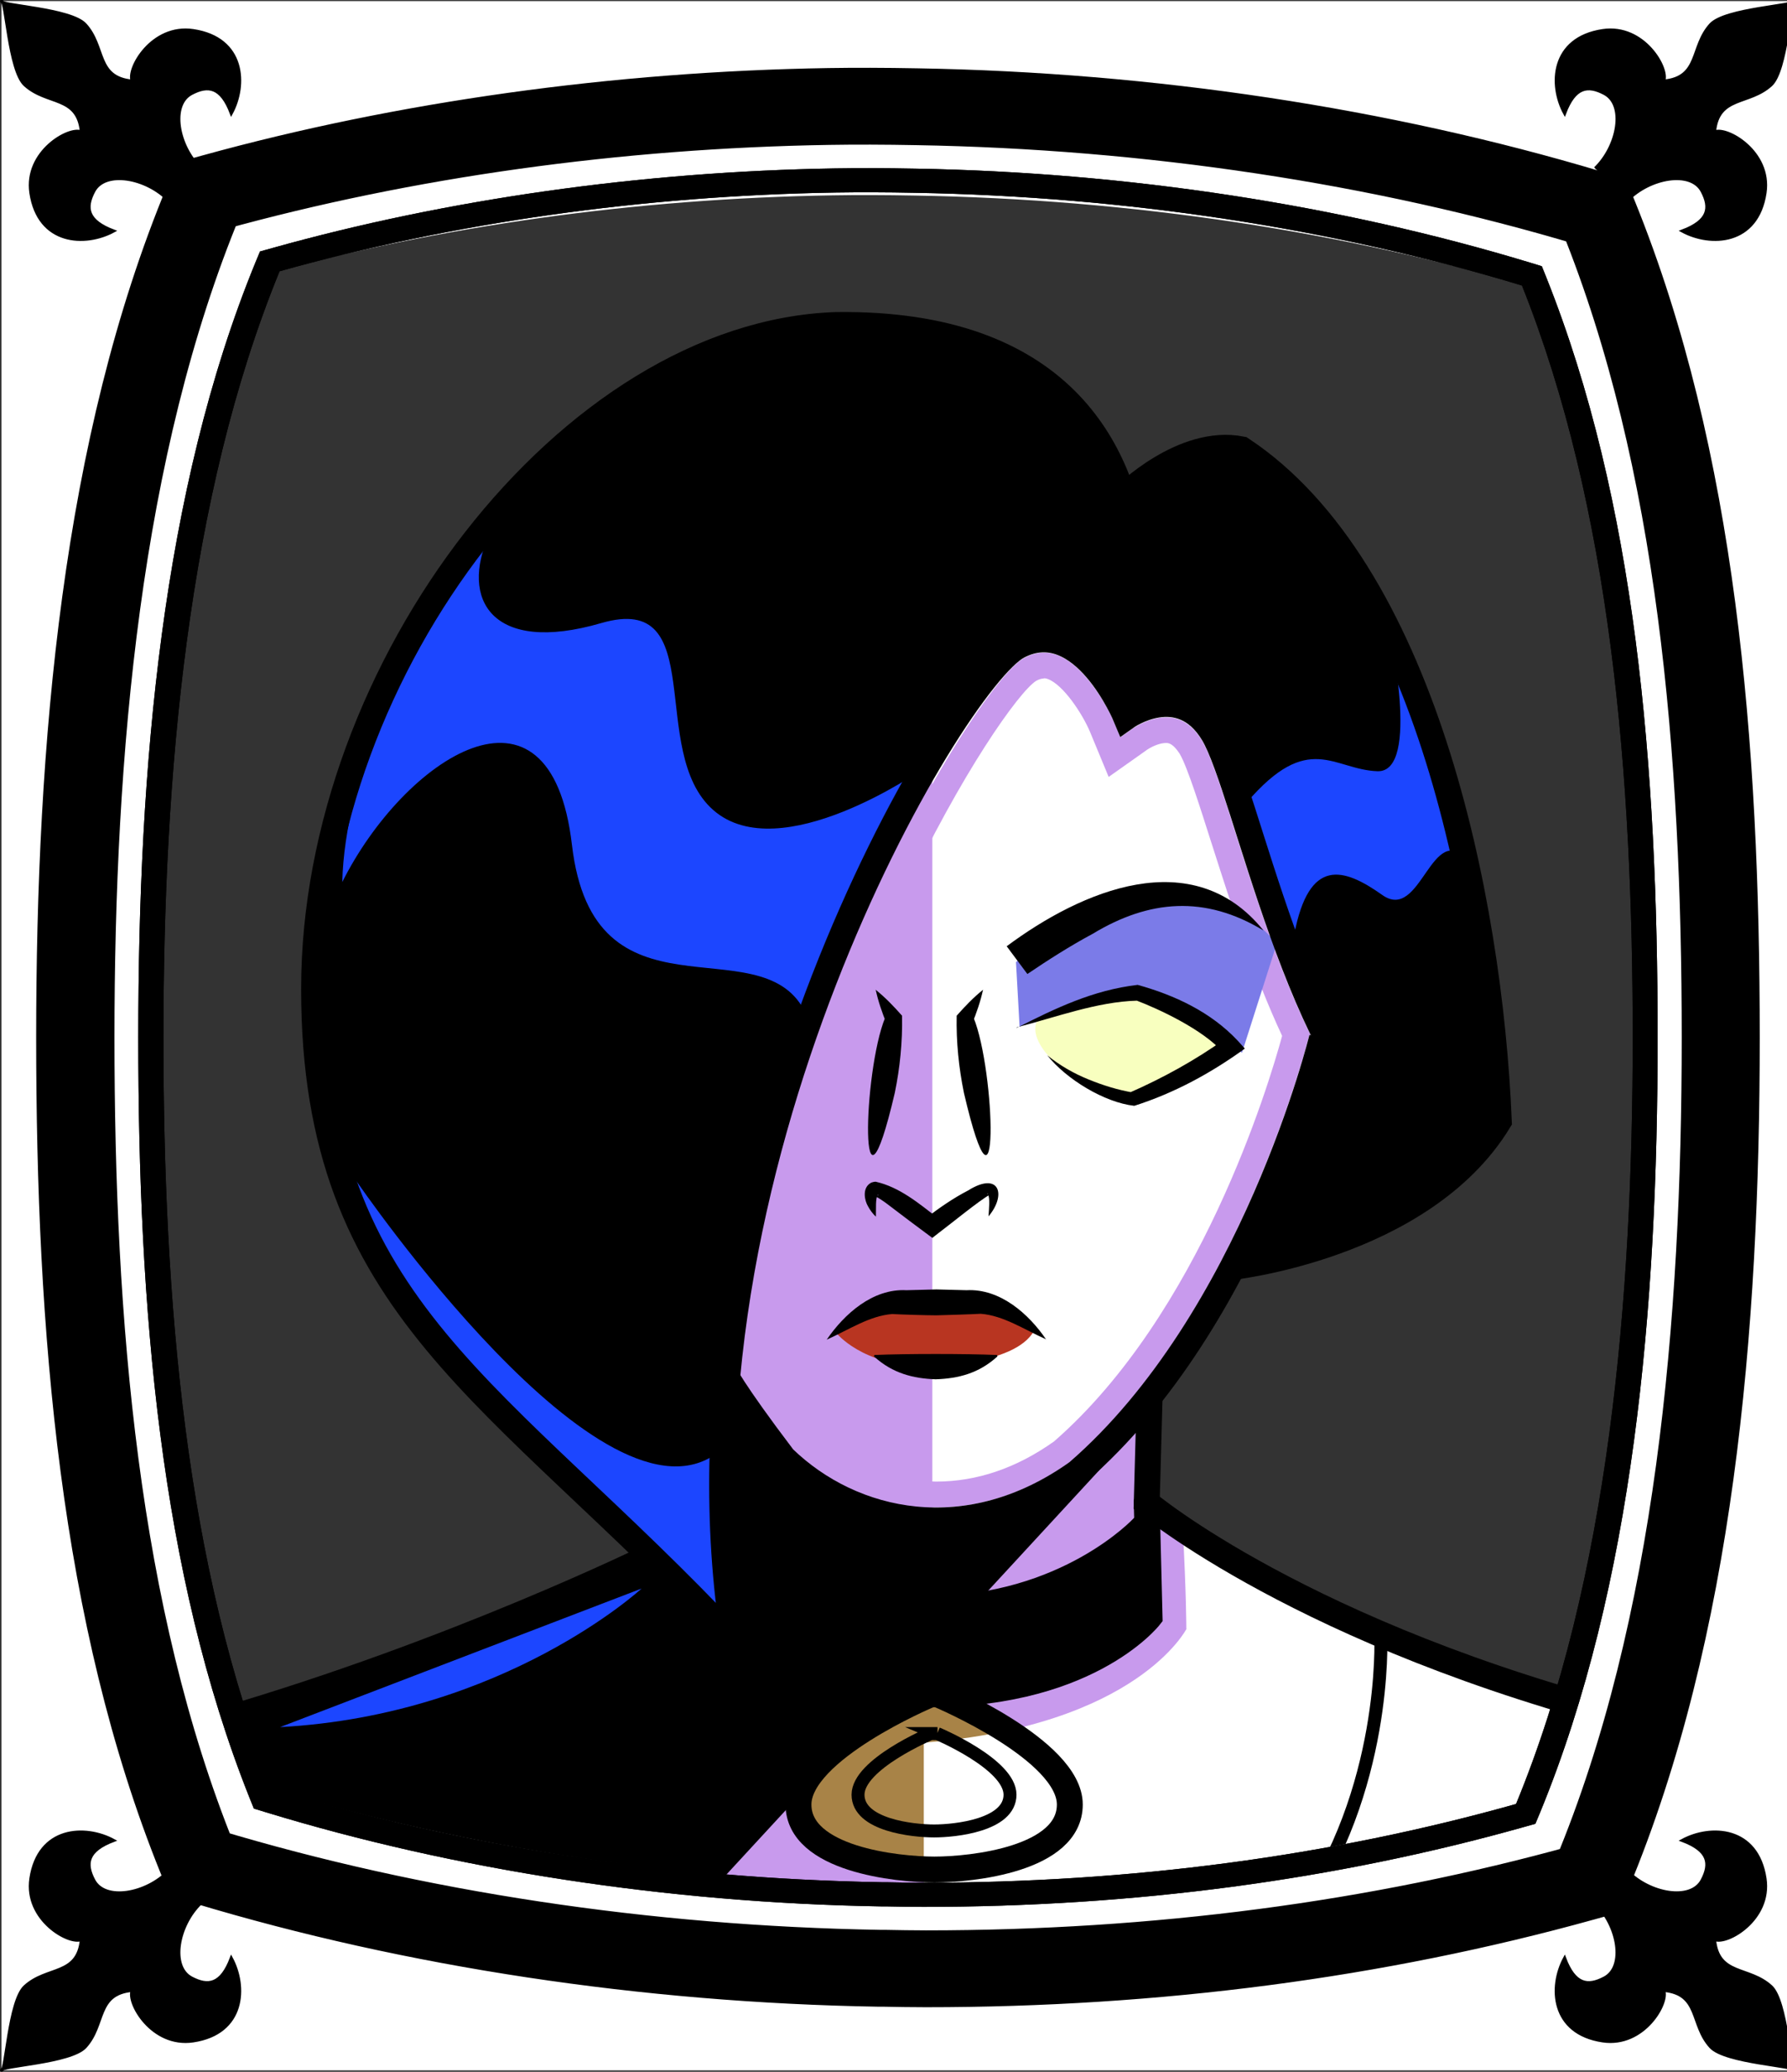 <svg id="Capa_2" xmlns="http://www.w3.org/2000/svg" xmlns:xlink="http://www.w3.org/1999/xlink" viewBox="0 0 69.02 80">
<rect x="0" y="0" width="69.02" height="80" fill="#333333" stroke="none"/>
<defs >
<style >
.cls-1{fill:#c89aed;}.cls-2{fill:#fff;}.cls-3{fill:#f8ffbf;}.cls-4{fill:#7b7be8;}.cls-5{fill:#a88347;}.cls-6{fill:#782ab5;}.cls-7,.cls-8,.cls-9,.cls-10,.cls-11,.cls-12{fill:none;}.cls-7,.cls-8,.cls-10{stroke:#000;stroke-miterlimit:10;}.cls-8,.cls-9,.cls-10{stroke-linecap:round;}.cls-13{fill:#1c46ff;}.cls-9{stroke:#deb778;stroke-dasharray:0 0 0 4.06;stroke-linejoin:round;}.cls-10{stroke-width:.5px;}.cls-14{fill:#deb778;}.cls-15{fill:url(#USGS_19_Inundación_de_tierra_2);}.cls-12{stroke:#1d1d1b;stroke-dasharray:0 0 2 2;stroke-width:.3px;}.cls-16{fill:#fcf0c5;}.cls-17{fill:#b83521;}
</style>
<pattern id="USGS_19_Inundación_de_tierra_2" x="0" y="0" width="72" height="72" patternTransform="translate(123.52 -16999) rotate(-90)" patternUnits="userSpaceOnUse" viewBox="0 0 72 72">
<g >
<rect class="cls-11" width="72" height="72">
</rect>
<g >
<line class="cls-12" x1="71" y1="71" x2="144.44" y2="71">
</line>
<line class="cls-12" x1="71" y1="67" x2="144.44" y2="67">
</line>
<line class="cls-12" x1="71" y1="63" x2="144.44" y2="63">
</line>
<line class="cls-12" x1="71" y1="59" x2="144.44" y2="59">
</line>
<line class="cls-12" x1="71" y1="55" x2="144.44" y2="55">
</line>
<line class="cls-12" x1="71" y1="51" x2="144.44" y2="51">
</line>
<line class="cls-12" x1="71" y1="47" x2="144.44" y2="47">
</line>
<line class="cls-12" x1="71" y1="43" x2="144.44" y2="43">
</line>
<line class="cls-12" x1="71" y1="39" x2="144.44" y2="39">
</line>
<line class="cls-12" x1="71" y1="35" x2="144.44" y2="35">
</line>
<line class="cls-12" x1="71" y1="31" x2="144.44" y2="31">
</line>
<line class="cls-12" x1="71" y1="27" x2="144.44" y2="27">
</line>
<line class="cls-12" x1="71" y1="23" x2="144.44" y2="23">
</line>
<line class="cls-12" x1="71" y1="19" x2="144.44" y2="19">
</line>
<line class="cls-12" x1="71" y1="15" x2="144.44" y2="15">
</line>
<line class="cls-12" x1="71" y1="11" x2="144.44" y2="11">
</line>
<line class="cls-12" x1="71" y1="7" x2="144.44" y2="7">
</line>
<line class="cls-12" x1="71" y1="3" x2="144.44" y2="3">
</line>
</g>


<g >
<line class="cls-12" x1="-1" y1="71" x2="72.44" y2="71">
</line>
<line class="cls-12" x1="-1" y1="67" x2="72.44" y2="67">
</line>
<line class="cls-12" x1="-1" y1="63" x2="72.44" y2="63">
</line>
<line class="cls-12" x1="-1" y1="59" x2="72.44" y2="59">
</line>
<line class="cls-12" x1="-1" y1="55" x2="72.44" y2="55">
</line>
<line class="cls-12" x1="-1" y1="51" x2="72.44" y2="51">
</line>
<line class="cls-12" x1="-1" y1="47" x2="72.44" y2="47">
</line>
<line class="cls-12" x1="-1" y1="43" x2="72.44" y2="43">
</line>
<line class="cls-12" x1="-1" y1="39" x2="72.44" y2="39">
</line>
<line class="cls-12" x1="-1" y1="35" x2="72.44" y2="35">
</line>
<line class="cls-12" x1="-1" y1="31" x2="72.44" y2="31">
</line>
<line class="cls-12" x1="-1" y1="27" x2="72.44" y2="27">
</line>
<line class="cls-12" x1="-1" y1="23" x2="72.44" y2="23">
</line>
<line class="cls-12" x1="-1" y1="19" x2="72.44" y2="19">
</line>
<line class="cls-12" x1="-1" y1="15" x2="72.44" y2="15">
</line>
<line class="cls-12" x1="-1" y1="11" x2="72.44" y2="11">
</line>
<line class="cls-12" x1="-1" y1="7" x2="72.44" y2="7">
</line>
<line class="cls-12" x1="-1" y1="3" x2="72.44" y2="3">
</line>
<line class="cls-12" x1="1.04" y1="69" x2="74.48" y2="69">
</line>
<line class="cls-12" x1="1.04" y1="65" x2="74.48" y2="65">
</line>
<line class="cls-12" x1="1.04" y1="61" x2="74.48" y2="61">
</line>
<line class="cls-12" x1="1.04" y1="57" x2="74.48" y2="57">
</line>
<line class="cls-12" x1="1.04" y1="53" x2="74.48" y2="53">
</line>
<line class="cls-12" x1="1.04" y1="49" x2="74.48" y2="49">
</line>
<line class="cls-12" x1="1.04" y1="45" x2="74.48" y2="45">
</line>
<line class="cls-12" x1="1.04" y1="41" x2="74.48" y2="41">
</line>
<line class="cls-12" x1="1.04" y1="37" x2="74.48" y2="37">
</line>
<line class="cls-12" x1="1.04" y1="33" x2="74.48" y2="33">
</line>
<line class="cls-12" x1="1.04" y1="29" x2="74.48" y2="29">
</line>
<line class="cls-12" x1="1.04" y1="25" x2="74.48" y2="25">
</line>
<line class="cls-12" x1="1.04" y1="21" x2="74.48" y2="21">
</line>
<line class="cls-12" x1="1.04" y1="17" x2="74.48" y2="17">
</line>
<line class="cls-12" x1="1.04" y1="13" x2="74.48" y2="13">
</line>
<line class="cls-12" x1="1.04" y1="9" x2="74.48" y2="9">
</line>
<line class="cls-12" x1="1.04" y1="5" x2="74.48" y2="5">
</line>
<line class="cls-12" x1="1.04" y1="1" x2="74.48" y2="1">
</line>
</g>


<g >
<line class="cls-12" x1="-73" y1="71" x2=".44" y2="71">
</line>
<line class="cls-12" x1="-73" y1="67" x2=".44" y2="67">
</line>
<line class="cls-12" x1="-73" y1="63" x2=".44" y2="63">
</line>
<line class="cls-12" x1="-73" y1="59" x2=".44" y2="59">
</line>
<line class="cls-12" x1="-73" y1="55" x2=".44" y2="55">
</line>
<line class="cls-12" x1="-73" y1="51" x2=".44" y2="51">
</line>
<line class="cls-12" x1="-73" y1="47" x2=".44" y2="47">
</line>
<line class="cls-12" x1="-73" y1="43" x2=".44" y2="43">
</line>
<line class="cls-12" x1="-73" y1="39" x2=".44" y2="39">
</line>
<line class="cls-12" x1="-73" y1="35" x2=".44" y2="35">
</line>
<line class="cls-12" x1="-73" y1="31" x2=".44" y2="31">
</line>
<line class="cls-12" x1="-73" y1="27" x2=".44" y2="27">
</line>
<line class="cls-12" x1="-73" y1="23" x2=".44" y2="23">
</line>
<line class="cls-12" x1="-73" y1="19" x2=".44" y2="19">
</line>
<line class="cls-12" x1="-73" y1="15" x2=".44" y2="15">
</line>
<line class="cls-12" x1="-73" y1="11" x2=".44" y2="11">
</line>
<line class="cls-12" x1="-73" y1="7" x2=".44" y2="7">
</line>
<line class="cls-12" x1="-73" y1="3" x2=".44" y2="3">
</line>
<line class="cls-12" x1="-70.96" y1="69" x2="2.48" y2="69">
</line>
<line class="cls-12" x1="-70.96" y1="65" x2="2.48" y2="65">
</line>
<line class="cls-12" x1="-70.96" y1="61" x2="2.48" y2="61">
</line>
<line class="cls-12" x1="-70.96" y1="57" x2="2.48" y2="57">
</line>
<line class="cls-12" x1="-70.96" y1="53" x2="2.48" y2="53">
</line>
<line class="cls-12" x1="-70.96" y1="49" x2="2.48" y2="49">
</line>
<line class="cls-12" x1="-70.96" y1="45" x2="2.48" y2="45">
</line>
<line class="cls-12" x1="-70.96" y1="41" x2="2.48" y2="41">
</line>
<line class="cls-12" x1="-70.96" y1="37" x2="2.48" y2="37">
</line>
<line class="cls-12" x1="-70.96" y1="33" x2="2.48" y2="33">
</line>
<line class="cls-12" x1="-70.96" y1="29" x2="2.48" y2="29">
</line>
<line class="cls-12" x1="-70.96" y1="25" x2="2.48" y2="25">
</line>
<line class="cls-12" x1="-70.96" y1="21" x2="2.48" y2="21">
</line>
<line class="cls-12" x1="-70.96" y1="17" x2="2.48" y2="17">
</line>
<line class="cls-12" x1="-70.96" y1="13" x2="2.48" y2="13">
</line>
<line class="cls-12" x1="-70.96" y1="9" x2="2.48" y2="9">
</line>
<line class="cls-12" x1="-70.96" y1="5" x2="2.48" y2="5">
</line>
<line class="cls-12" x1="-70.96" y1="1" x2="2.48" y2="1">
</line>
</g>


</g>


</pattern>
</defs>

<g >


<g >
<path class="cls-1" d="M63.76,66.21c-2.8,6.98-4.19,8.38-4.19,8.38,0,0-31.31,7.44-50.98-2.1-.93-4.77-.7-6.17-.7-6.17,0,0,9.75-2.2,16.85-6.38,0-.01,.02-.01,.03-.02,0,0-2.18-2.04-4.58-4.5-.15-.16-.3-.31-.45-.47-1.58-1.63-3.2-3.4-4.31-4.85-.5-.64-.89-1.22-1.14-1.7-1.74-3.38-2.67-11.87-1.04-18.27,1.63-6.4,8.49-15.95,17.45-17.46,9.08-1.51,11.88,4.42,12.69,6.4,3.49-1.86,4.54-2.1,4.54-2.1,0,0,5.82,5.24,8.15,13.74,2.09,9.66,1.63,12.68,1.63,12.68,0,0-3.26,4.54-9.78,5.59-.03,.05-.06,.1-.09,.15-2.05,3.5-3.29,4.97-3.29,4.97v3.96s7.69,6.17,19.21,8.15Z">
</path>
<path class="cls-2" d="M36.01,58.89V29.46s1.76-4.66,3.78-4.79,3.47,3.09,3.47,3.09c0,0,1.64-1.2,3.28,.13s3.34,9.89,4.54,12.1c-3.84,11.47-8.07,18.28-15.06,18.91Z">
</path>
<path d="M57.71,43.39s-3.26,4.54-9.78,5.59c-.03,.05-.06,.1-.09,.15-.21,.02-.33,.02-.33,.02,0,0,3.37-6.41,3.37-9.34-3.04-8.36-3.69-12.49-5.1-12.49-1.63,0-2.39,.22-2.39,.22,0,0-1.74-3.8-3.91-2.82-2.39,1.19-7.28,9.45-9.67,18.02-2.39,8.58-2.17,17.49-1.84,20.2,0,0-1.33-1.2-3.23-3-1.33-1.27-2.94-2.85-4.55-4.52-.15-.16-.3-.31-.45-.47-1.54-1.61-3.05-3.28-4.31-4.85-.5-.64-.89-1.22-1.14-1.7-1.74-3.38-2.67-11.87-1.04-18.27,1.63-6.4,8.49-15.95,17.45-17.46,9.08-1.51,11.88,4.42,12.69,6.4,3.49-1.86,4.54-2.1,4.54-2.1,0,0,5.82,5.24,8.15,13.74,2.09,9.66,1.63,12.68,1.63,12.68Z">
</path>
<path d="M28.36,59.58s2.99,2.22,7.95,2.39,7.95-2.91,7.95-2.91l.17,3.51s-3.42,3.25-8.89,2.99c-4.53-.6-7.1-2.14-7.1-2.14l-.09-3.85Z">
</path>
<path class="cls-5" d="M36.3,65.46s-5.09,1.56-5.51,4.08,2.31,2.94,5.66,2.73,5.45-1.19,4.89-3.01-5.05-3.8-5.05-3.8Z">
</path>
<path class="cls-3" d="M40.06,39.41s2.49-1.05,3.93-1.02c2.33,.89,3.4,2.12,3.4,2.12,0,0-1.59,1.49-3.82,1.88-2.67-.65-3.91-2.21-3.51-2.98Z">
</path>
<path class="cls-1" d="M40.32,26.19c.05,0,.1,.01,.15,.03,.6,.22,1.34,1.35,1.63,2.04l.24,.58,.48,1.16,1.02-.72,.48-.34h0c.25-.16,.52-.25,.71-.25,.04,0,.07,0,.1,.01,.17,.04,.33,.25,.43,.4,.31,.52,.84,2.23,1.24,3.48l.02,.06c.71,2.22,1.58,4.96,2.7,7.36-.52,1.91-3.17,10.74-8.81,15.66-1.45,1.03-2.98,1.55-4.55,1.55-1.76,0-3.49-.68-4.76-1.87-.98-1.29-1.5-2.05-1.77-2.46,1.46-14,9.05-25.74,10.39-26.59,.11-.06,.21-.09,.3-.09m0-1c-.26,0-.51,.07-.77,.21-1.62,.84-9.56,13.34-10.95,27.71,.26,.43,.84,1.29,2.05,2.89,1.36,1.3,3.32,2.2,5.51,2.2,1.65,0,3.43-.51,5.17-1.76,6.54-5.66,9.21-16.37,9.24-16.48h.05c-1.19-2.44-2.1-5.3-2.86-7.68-.52-1.66-.98-3.1-1.33-3.69-.3-.49-.66-.78-1.08-.87-.1-.02-.21-.03-.31-.03-.66,0-1.25,.41-1.26,.41l-.51,.36-.24-.58c-.24-.58-1.12-2.2-2.21-2.6-.17-.06-.33-.09-.5-.09h0Z">
</path>
<path class="cls-4" d="M39.24,37.15s3.32-2.75,6.31-2.47c2.99,.33,3.75,1.8,3.75,1.8l-1.33,4.17-1.47-1s-1.75-1.23-3.04-1.23c-2.66,.38-4.08,1.23-4.08,1.23l-.14-2.51Z">
</path>
<path class="cls-2" d="M45.83,62.89s-1.89,3.74-10.15,4.4v7.87l23.6-1.8,2.05-7.27s-10.86-4.36-15.65-7.1c.14,2.52,.14,3.9,.14,3.9Z">
</path>
<path d="M44.33,54.74l-18.42,19.97-15.02-2.92-1.61-5.49,15.8-6.02,2.98,2.27,.12-3.16,.12-5.54s2.03,3.46,3.7,3.99,6.68,2.15,12.34-3.1Z">
</path>
<path class="cls-13" d="M35.59,29.73s-5.46,3.81-8.04,1.55-.1-8.45-4.33-7.22-5.46-.93-4.33-3.4c-3.3,4.02-5.57,9.38-5.67,13.4,2.37-4.74,8.04-8.56,8.87-1.44s7.22,3.09,8.97,6.39c2.37-6.08,4.54-9.28,4.54-9.28Z">
</path>
<path class="cls-13" d="M48.16,30.97l1.83,5.1c.57-2.96,1.89-2.58,3.4-1.51s1.89-2.96,3.34-1.32c-.76-4.47-3.09-9.01-3.09-9.01,0,0,1.26,5.61-.44,5.55s-2.65-1.58-5.04,1.2Z">
</path>
<path class="cls-13" d="M13.77,45.61s9.58,14.03,14.03,10.42c-.17,5.71,.17,6.91,.17,6.91,0,0-14.03-11.45-14.2-17.33Z">
</path>
<path class="cls-17" d="M32.3,51.47s1.01,1.27,3.37,1.27c0,0,3.51,.05,4.28-1.37-1.59-1.04-2.63-.99-2.63-.99h-3.35l-1.67,1.09Z">
</path>
<path class="cls-8" d="M43.85,21.37c-.48-3.94-2.86-8.94-11.57-8.82-10.26,.36-20.15,13.24-20.15,25.64s7.15,15.5,16.22,25.16c-2.86-18.13,8.47-37.09,10.97-38.4s4.17,2.74,4.17,2.74c0,0,2.09-1.49,3.37,.64s3.31,13.02,7.58,15.9">
</path>
<path class="cls-7" d="M43.43,19.16s2.26-2.26,4.52-1.81c6.96,4.61,9.58,17.26,9.94,25.94-2.98,4.88-10.42,5.65-10.42,5.65">
</path>
<path class="cls-7" d="M51.06,40.08s-2.66,10.9-9.44,16.77c-4.22,3.02-8.71,2.02-11.36-.55-2.02-2.66-2.32-3.34-2.32-3.34">
</path>
<path class="cls-8" d="M25.05,60.14s-7.46,3.66-16.46,6.29">
</path>
<path class="cls-8" d="M44.4,54l-.11,4.03s6.07,5.12,19.02,8.41">
</path>
<path class="cls-8" d="M44.29,58.02l.11,4.41s-2.48,3.18-9.08,2.98c-4.76-.15-6.8-2.38-6.8-2.38">
</path>
<path class="cls-8" d="M28.05,59.22s3.31,2.91,7.79,2.91c5.38,0,8.29-3.14,8.29-3.14">
</path>
<path class="cls-8" d="M36.3,65.46s5.02,2.11,5.02,4.22-3.78,2.51-5.23,2.51-5.25-.4-5.25-2.51,5.02-4.22,5.02-4.22">
</path>
<path class="cls-10" d="M36.2,66.94s2.81,1.18,2.81,2.36-2.12,1.4-2.93,1.4-2.94-.22-2.94-1.4,2.81-2.36,2.81-2.36h.26Z">
</path>
<path class="cls-10" d="M18.71,63.24s-.26,5.92,3.22,10.75">
</path>
<path class="cls-10" d="M53.33,63.24s.26,5.92-3.22,10.75">
</path>
<path d="M38.18,46.97c.02-.32,.06-.69-.02-.86,0-.04-.08-.01,.06,.03-.34,.17-1.64,1.23-1.98,1.48,0,0-.23,.18-.23,.18-.58-.43-1.17-.87-1.73-1.3-.14-.11-.36-.25-.47-.31,.19-.06,.08-.07,.09-.05-.09,.14-.06,.52-.07,.84-.13-.12-.23-.26-.31-.41-.13-.22-.22-.68,.09-.88,.07-.05,.19-.06,.21-.06,.93,.21,1.67,.84,2.4,1.4,.03,.01-.46,0-.45,0,.51-.39,1.04-.76,1.62-1.06,1.21-.76,1.5,.17,.78,1.01h0Z">
</path>
<path d="M40.41,51.72c-.87-.39-1.65-.92-2.53-.99-.33,.02-1.35,.05-1.71,.06-.36,0-1.38-.03-1.71-.05-.88,.07-1.66,.6-2.53,.99,.67-.98,1.77-1.98,3.08-1.91,0,0,1.16-.03,1.16-.03l1.16,.03c1.3-.07,2.41,.92,3.08,1.91h0Z">
</path>
<path d="M33.8,52.32c1.17-.05,3.51-.05,4.68,0,.04,0,.06,.05,.03,.07-.71,.64-1.49,.84-2.37,.87-.87-.03-1.66-.23-2.37-.87-.03-.02,0-.08,.03-.07h0Z">
</path>
<path d="M33.81,38.21c.39,.31,.72,.66,1.03,1.01,.02,1.01-.08,2.01-.28,2.98-1.4,5.98-1.23-.84-.37-2.91,0,0,.05,.23,.05,.23-.17-.42-.32-.85-.42-1.31h0Z">
</path>
<path d="M37.97,38.21c-.1,.46-.25,.89-.42,1.31l.05-.23c.85,2.06,1.03,8.9-.37,2.91-.2-.98-.3-1.97-.28-2.98,.32-.36,.64-.7,1.03-1.01h0Z">
</path>
<path d="M38.88,36.54c2.89-2.15,7.19-4,9.92-.61-2.26-1.37-4.42-1.19-6.6,.13-.86,.46-1.72,1.01-2.52,1.55l-.79-1.06h0Z">
</path>
<path d="M39.27,39.69c1.5-.76,2.95-1.46,4.67-1.66,1.44,.4,2.83,1.05,3.87,2.16,0,0,.27,.3,.27,.3-1.31,.95-2.73,1.72-4.27,2.21-1.16-.13-2.63-1.03-3.36-1.95,.48,.39,1.02,.7,1.59,.93,.56,.23,1.14,.41,1.74,.51h-.15c1.28-.56,2.55-1.26,3.68-2.07,0,0-.06,.53-.06,.53-.79-.91-2.55-1.71-3.34-2.01-1.53,.04-3.13,.64-4.64,1.03h0Z">
</path>
<path class="cls-13" d="M10.82,66.69l13.96-5.35s-5.29,4.88-13.96,5.35Z">
</path>
</g>




</g>


 <g
     id="g2850">
    <g
       id="g2837">
      <path
         id="path1951"
         d="M 0.057 0.043 L 0.057 79.943 L 69.309 79.943 L 69.309 0.043 L 0.057 0.043 z M 33.615 3.596 C 34.206 3.596 34.787 3.605 35.422 3.615 C 44.431 3.767 53.471 5.134 61.561 7.555 L 62.064 7.707 L 62.25 8.164 C 66.07 17.605 66.99 28.726 66.99 40.062 C 66.99 51.399 65.973 63.026 61.988 72.578 L 61.791 73.045 L 61.275 73.186 C 53.274 75.404 44.692 76.529 35.76 76.529 C 35.212 76.529 34.676 76.52 34.15 76.51 L 33.943 76.51 C 24.902 76.358 15.86 74.99 7.793 72.559 L 7.289 72.406 L 7.104 71.951 C 3.294 62.52 2.375 51.369 2.375 40.062 C 2.375 28.756 3.382 17.127 7.355 7.555 L 7.553 7.09 L 8.066 6.947 C 15.51 4.891 23.785 3.737 32.006 3.605 C 32.542 3.595 33.079 3.596 33.615 3.596 z "
         style="opacity:1;vector-effect:none;fill:#ffffff;fill-opacity:1;fill-rule:nonzero;stroke:none;stroke-width:1.952;stroke-linecap:butt;stroke-linejoin:miter;stroke-miterlimit:4;stroke-dasharray:none;stroke-dashoffset:0;stroke-opacity:1" />
    </g>
    <path
       id="path1154-8-2"
       d="m 33.675,6.611 c 0.558,0 1.115,0.01 1.683,0.019 8.427,0.143 16.803,1.405 24.363,3.67 3.573,8.831 4.444,19.417 4.444,29.762 0,10.344 -0.953,21.399 -4.681,30.335 -7.436,2.064 -15.43,3.274 -23.774,3.274 -0.506,0 -1.012,-0.01 -1.518,-0.019 h -0.176 C 25.568,73.509 17.192,72.089 9.643,69.814 6.08,61.002 5.209,50.415 5.209,40.062 c 0,-10.353 0.953,-21.389 4.661,-30.325 C 16.82,7.816 24.463,6.745 32.178,6.621 c 0.496,-0.01 1.002,-0.01 1.498,-0.01 m 0,-0.956 c -0.506,0 -1.012,0 -1.518,0.01 C 24.401,5.789 16.593,6.879 9.57,8.819 L 9.085,8.953 8.899,9.392 C 5.15,18.424 4.2,29.394 4.2,40.062 c 0,10.668 0.868,21.189 4.462,30.087 l 0.176,0.43 0.475,0.143 c 7.612,2.294 16.142,3.584 24.673,3.727 h 0.196 c 0.496,0.01 1.002,0.019 1.518,0.019 8.427,0 16.524,-1.061 24.074,-3.154 l 0.485,-0.134 0.186,-0.44 c 3.759,-9.013 4.72,-19.984 4.72,-30.679 0,-10.695 -0.868,-21.189 -4.472,-30.096 L 60.517,9.536 60.042,9.392 C 52.41,7.108 43.879,5.818 35.379,5.675 34.78,5.665 34.233,5.656 33.675,5.656 Z"
       style="fill:#ff0000;stroke:#ffffff;stroke-width:1.843;stroke-miterlimit:4;stroke-dasharray:none" />
    <path
       id="path1154"
       d="m 33.615,4.608 c 0.591,0 1.182,0.01 1.784,0.02 8.932,0.152 17.81,1.489 25.822,3.89 3.787,9.36 4.71,20.58 4.71,31.544 0,10.964 -1.01,22.681 -4.962,32.152 -7.881,2.188 -16.354,3.302 -25.198,3.302 -0.536,0 -1.073,-0.01 -1.609,-0.02 H 33.976 C 25.022,75.344 16.145,74.007 8.143,71.596 4.366,62.256 3.444,51.036 3.444,40.062 c 0,-10.974 1.01,-22.67 4.94,-32.142 7.367,-2.036 15.467,-3.171 23.644,-3.302 0.525,-0.01 1.062,-0.01 1.587,-0.01 m 0,-1.013 c -0.536,0 -1.073,0 -1.609,0.01 C 23.785,3.737 15.51,4.891 8.066,6.948 L 7.552,7.09 7.355,7.556 C 3.381,17.128 2.374,28.755 2.374,40.062 c 0,11.307 0.919,22.458 4.729,31.889 l 0.186,0.456 0.504,0.152 c 8.067,2.431 17.109,3.799 26.151,3.951 h 0.208 c 0.525,0.01 1.062,0.02 1.609,0.02 8.932,0 17.514,-1.124 25.516,-3.343 l 0.514,-0.142 0.197,-0.466 c 3.984,-9.552 5.002,-21.18 5.002,-32.517 0,-11.336 -0.919,-22.458 -4.74,-31.899 L 62.064,7.708 61.561,7.556 C 53.471,5.135 44.43,3.767 35.421,3.615 c -0.635,-0.01 -1.215,-0.02 -1.806,-0.02 z"
       style="fill:#000000;stroke:#000000;stroke-width:1.954;stroke-miterlimit:4;stroke-dasharray:none" />
    <g
       id="g1810">
      <path
         d="M 6.513,7.743 C 5.649,6.848 4.059,6.568 3.627,7.382 3.284,8.029 3.363,8.531 4.395,8.92 3.296,9.519 1.486,9.445 1.189,7.447 0.953,5.855 2.675,4.886 3.14,5.092 3.003,3.682 1.822,4.069 0.958,3.281 0.343,2.719 0.231,-0.026 0.056,0.044 -0.014,0.219 2.732,0.33 3.294,0.946 4.082,1.81 3.694,2.991 5.104,3.128 4.899,2.662 5.868,0.941 7.459,1.177 9.457,1.473 9.531,3.284 8.933,4.383 8.543,3.35 8.042,3.272 7.394,3.615 6.58,4.046 6.86,5.637 7.756,6.501"
         style="fill:#000000;stroke:#000000;stroke-width:0.111px;stroke-linecap:butt;stroke-linejoin:miter;stroke-opacity:1"
         id="path1737-3" />
      <path
         d="m 62.851,7.743 c 0.865,-0.895 2.455,-1.175 2.886,-0.361 0.343,0.647 0.265,1.149 -0.768,1.538 1.099,0.599 2.909,0.525 3.206,-1.473 0.236,-1.592 -1.485,-2.56 -1.951,-2.355 0.137,-1.41 1.318,-1.022 2.181,-1.81 0.616,-0.562 0.727,-3.308 0.902,-3.238 0.07,0.175 -2.676,0.286 -3.238,0.902 C 65.283,1.81 65.67,2.991 64.26,3.128 64.465,2.662 63.497,0.941 61.905,1.177 c -1.998,0.296 -2.072,2.107 -1.473,3.206 0.389,-1.033 0.891,-1.111 1.538,-0.768 0.814,0.431 0.534,2.022 -0.361,2.886"
         style="fill:#000000;stroke:#000000;stroke-width:0.111px;stroke-linecap:butt;stroke-linejoin:miter;stroke-opacity:1"
         id="path1737-3-5" />
      <path
         d="m 62.851,72.244 c 0.865,0.895 2.455,1.175 2.886,0.361 0.343,-0.647 0.265,-1.149 -0.768,-1.538 1.099,-0.599 2.909,-0.525 3.206,1.473 0.236,1.592 -1.485,2.56 -1.951,2.355 0.137,1.41 1.318,1.022 2.181,1.81 0.616,0.562 0.727,3.308 0.902,3.238 0.07,-0.175 -2.676,-0.286 -3.238,-0.902 -0.788,-0.864 -0.401,-2.045 -1.81,-2.181 0.205,0.465 -0.764,2.187 -2.355,1.951 -1.998,-0.296 -2.072,-2.107 -1.473,-3.206 0.389,1.033 0.891,1.111 1.538,0.768 0.814,-0.431 0.534,-2.022 -0.361,-2.886"
         style="fill:#000000;stroke:#000000;stroke-width:0.111px;stroke-linecap:butt;stroke-linejoin:miter;stroke-opacity:1"
         id="path1737-3-7" />
      <path
         d="M 6.513,72.244 C 5.649,73.14 4.059,73.42 3.627,72.606 3.284,71.958 3.363,71.457 4.395,71.067 c -1.099,-0.599 -2.909,-0.525 -3.206,1.473 -0.236,1.592 1.485,2.56 1.951,2.355 -0.137,1.41 -1.318,1.022 -2.181,1.81 -0.616,0.562 -0.727,3.308 -0.902,3.238 C -0.014,79.769 2.732,79.657 3.294,79.042 4.082,78.178 3.694,76.997 5.104,76.86 4.899,77.325 5.868,79.047 7.459,78.811 9.457,78.514 9.531,76.704 8.933,75.605 8.543,76.637 8.042,76.716 7.394,76.373 6.58,75.941 6.86,74.351 7.756,73.487"
         style="fill:#000000;stroke:#000000;stroke-width:0.111px;stroke-linecap:butt;stroke-linejoin:miter;stroke-opacity:1"
         id="path1737-3-5-5" />
    </g>
    <path
       id="path1154-9"
       d="m 33.713,7.426 c 0.537,0 1.074,0.009 1.62,0.019 8.112,0.14 16.174,1.371 23.451,3.581 3.44,8.616 4.277,18.945 4.277,29.037 0,10.092 -0.917,20.878 -4.506,29.596 -7.158,2.014 -14.852,3.04 -22.884,3.04 -0.487,0 -0.974,-0.009 -1.461,-0.019 H 34.041 C 25.909,72.54 17.847,71.309 10.58,69.089 7.15,60.492 6.312,50.163 6.312,40.062 c 0,-10.101 0.918,-20.868 4.486,-29.587 6.69,-1.874 14.047,-2.919 21.473,-3.04 0.477,-0.009 0.964,-0.009 1.441,-0.009 m 0,-0.932 c -0.487,0 -0.974,0 -1.461,0.009 C 24.786,6.624 17.27,7.687 10.511,9.58 L 10.043,9.71 9.864,10.139 c -3.609,8.812 -4.523,19.515 -4.523,29.923 0,10.408 0.835,20.673 4.295,29.354 l 0.169,0.42 0.457,0.14 c 7.327,2.238 15.538,3.497 23.749,3.637 h 0.189 c 0.477,0.009 0.964,0.019 1.461,0.019 8.112,0 15.906,-1.035 23.173,-3.077 l 0.467,-0.131 0.179,-0.429 c 3.619,-8.793 4.543,-19.497 4.543,-29.932 0,-10.435 -0.835,-20.673 -4.304,-29.363 l -0.169,-0.42 -0.457,-0.14 C 51.746,7.911 43.535,6.652 35.353,6.512 34.777,6.503 34.25,6.493 33.713,6.493 Z"
       style="fill:#000000;stroke:none;stroke-width:1.786;stroke-miterlimit:4;stroke-dasharray:none" />
    <path
       id="path1154-9-3"
       d="m 33.713,7.426 c 0.537,0 1.074,0.009 1.62,0.019 8.112,0.14 16.174,1.371 23.451,3.581 3.44,8.616 4.277,18.945 4.277,29.037 0,10.092 -0.917,20.878 -4.506,29.596 -7.158,2.014 -14.852,3.04 -22.884,3.04 -0.487,0 -0.974,-0.009 -1.461,-0.019 H 34.041 C 25.909,72.54 17.847,71.309 10.58,69.089 7.15,60.492 6.312,50.163 6.312,40.062 c 0,-10.101 0.918,-20.868 4.486,-29.587 6.69,-1.874 14.047,-2.919 21.473,-3.04 0.477,-0.009 0.964,-0.009 1.441,-0.009 m 0,-0.932 c -0.487,0 -0.974,0 -1.461,0.009 C 24.786,6.624 17.27,7.687 10.511,9.58 L 10.043,9.71 9.864,10.139 C 6.256,18.951 5.341,29.654 5.341,40.062 c 0,10.408 0.835,20.673 4.295,29.354 l 0.169,0.42 0.457,0.14 c 7.327,2.238 15.538,3.497 23.749,3.637 h 0.189 c 0.477,0.009 0.964,0.019 1.461,0.019 8.112,0 15.906,-1.035 23.173,-3.077 l 0.467,-0.131 0.179,-0.429 c 3.619,-8.793 4.543,-19.497 4.543,-29.932 0,-10.435 -0.835,-20.673 -4.304,-29.363 l -0.169,-0.42 -0.457,-0.14 C 51.746,7.911 43.535,6.652 35.353,6.512 34.777,6.503 34.25,6.493 33.713,6.493 Z"
       style="fill:#000000;stroke:none;stroke-width:1.786;stroke-miterlimit:4;stroke-dasharray:none" />
  </g>
</svg>
